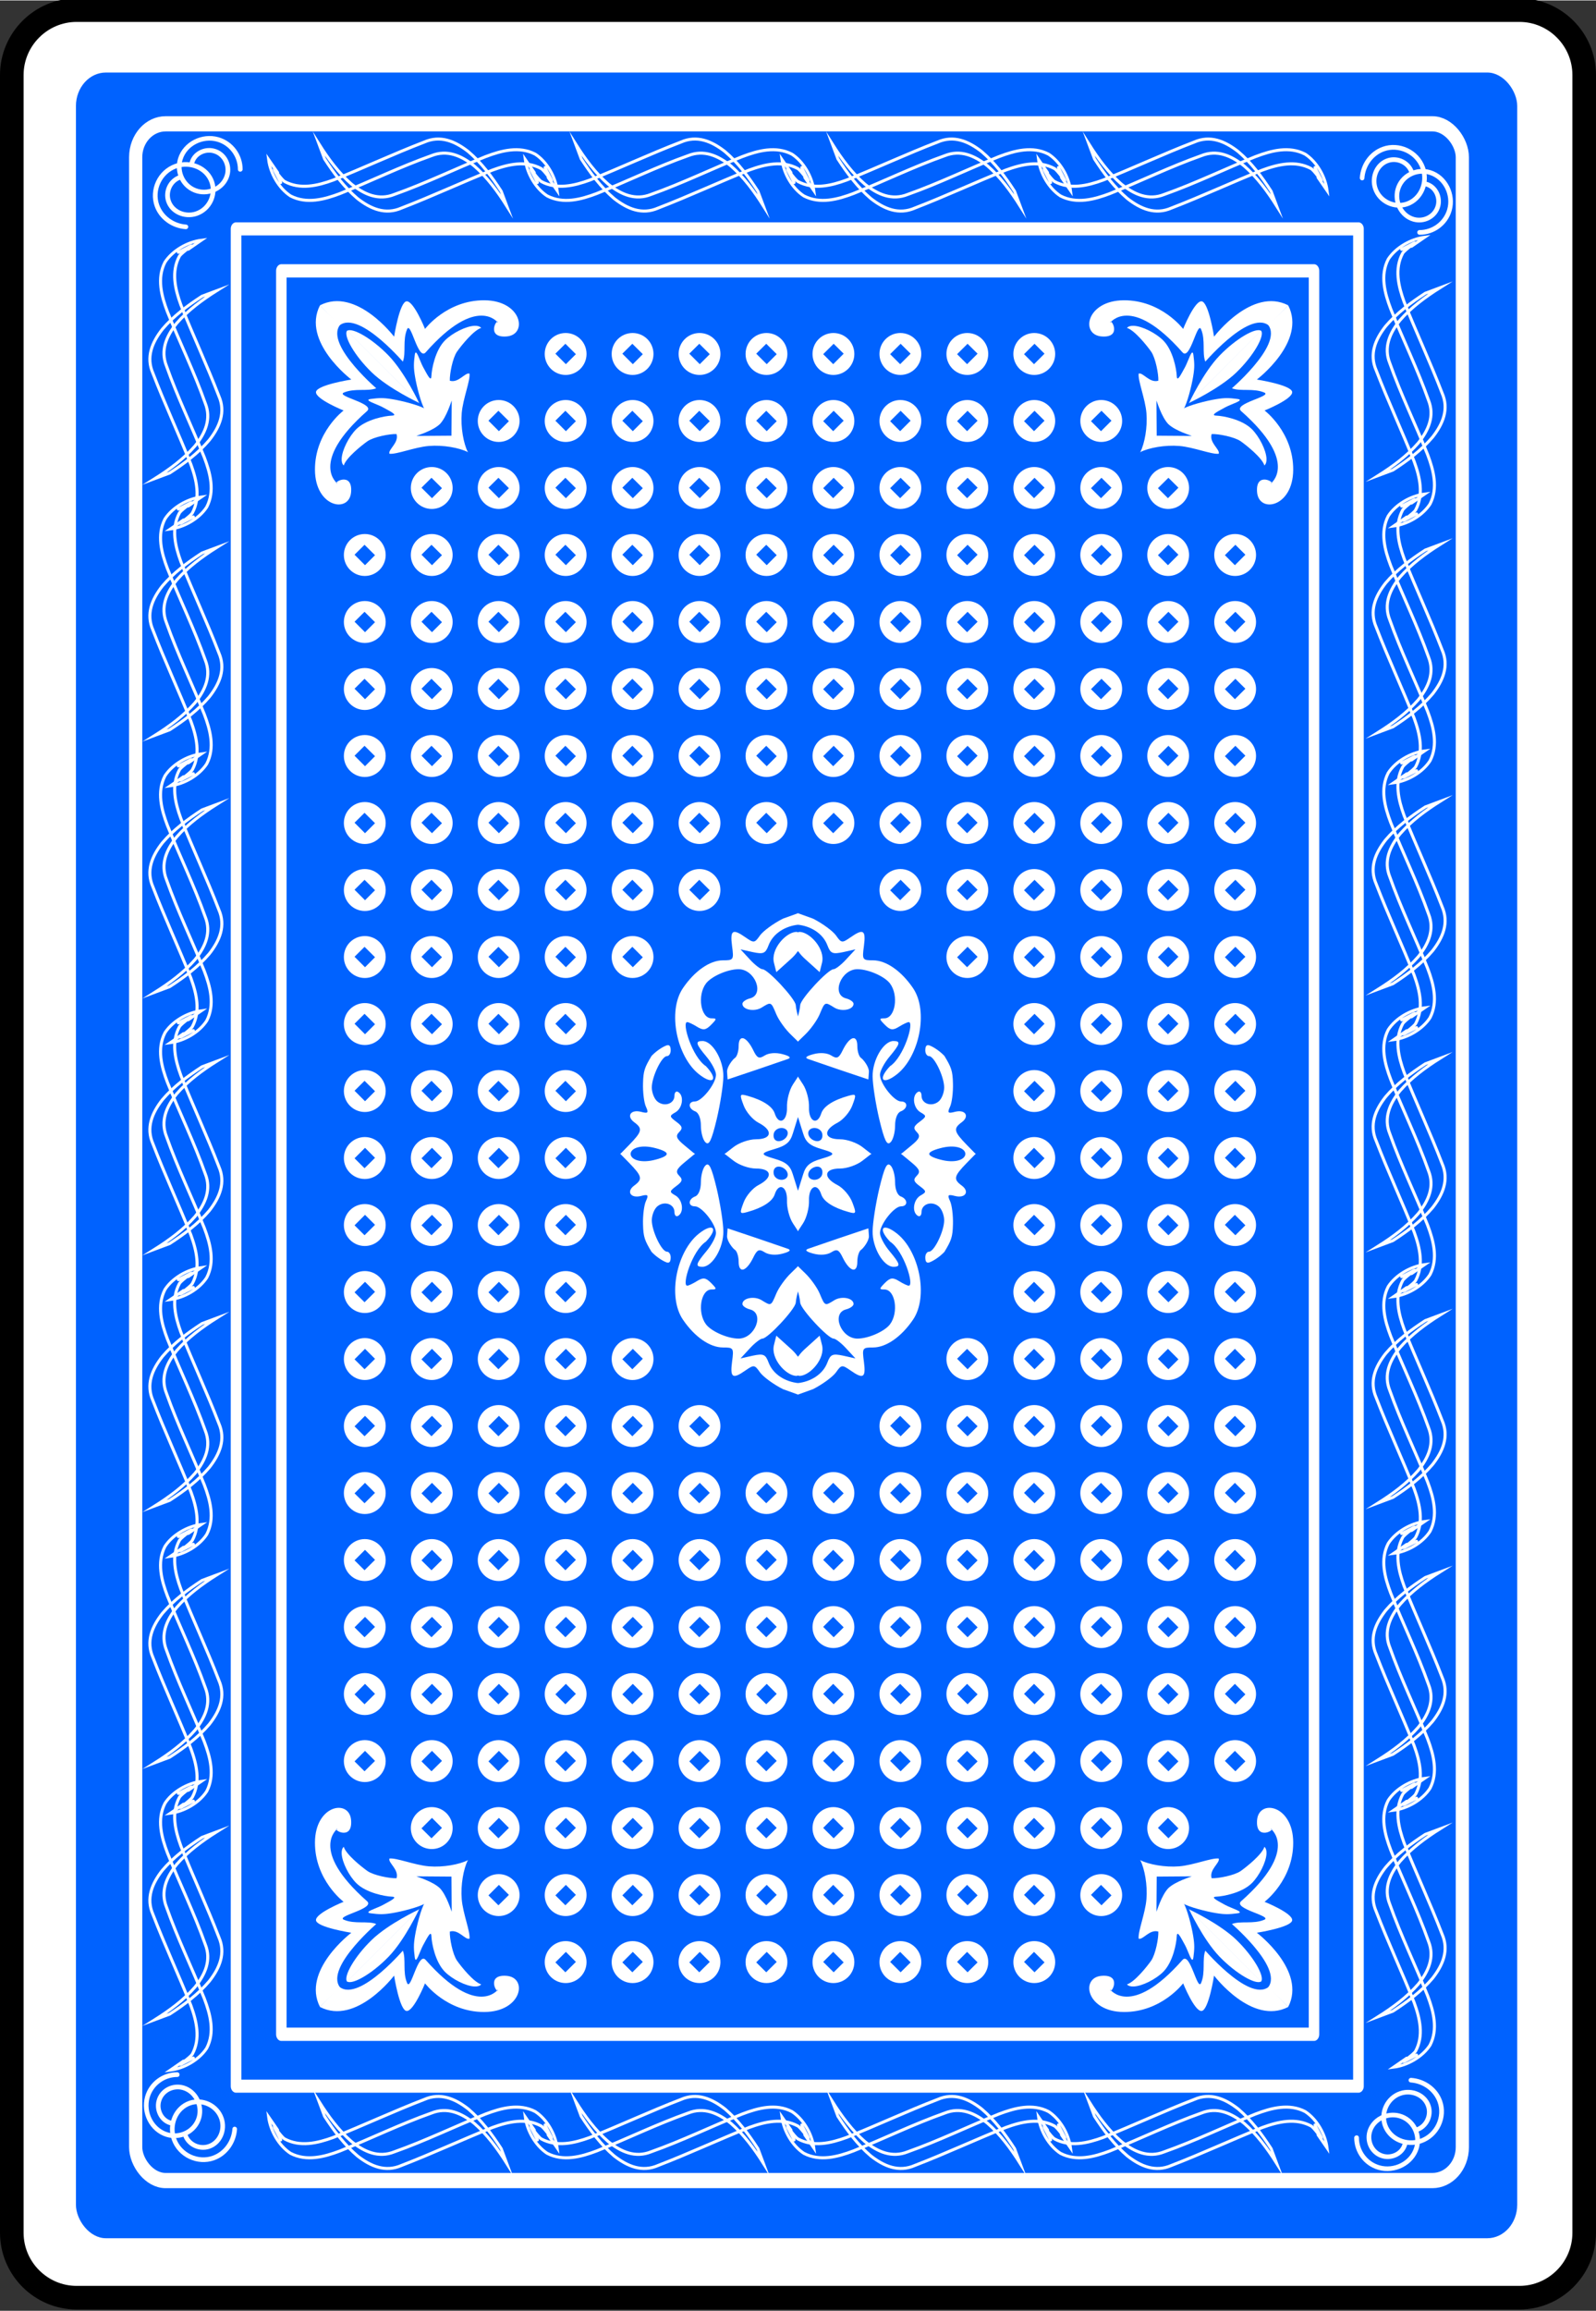 <?xml version="1.0" encoding="UTF-8" standalone="no"?>
<!-- Created with Inkscape (http://www.inkscape.org/) -->

<svg
   xmlns:dc="http://purl.org/dc/elements/1.1/"
   xmlns:cc="http://creativecommons.org/ns#"
   xmlns:rdf="http://www.w3.org/1999/02/22-rdf-syntax-ns#"
   xmlns:svg="http://www.w3.org/2000/svg"
   xmlns="http://www.w3.org/2000/svg"
   xmlns:xlink="http://www.w3.org/1999/xlink"
   xmlns:sodipodi="http://sodipodi.sourceforge.net/DTD/sodipodi-0.dtd"
   xmlns:inkscape="http://www.inkscape.org/namespaces/inkscape"
   version="1.1"
   width="169.012"
   height="244.549"
   viewBox="-0.2 -236 169.075 244.549"
   id="svg2"
   inkscape:version="0.48.1 r9760"
   sodipodi:docname="pokerbackside.svg">
  <rect x="-0.2" y="-236" width="169.075" height="244.549" fill="#333333" stroke="none"/>
  <sodipodi:namedview
     pagecolor="#ffffff"
     bordercolor="#666666"
     borderopacity="1"
     objecttolerance="10"
     gridtolerance="10"
     guidetolerance="10"
     inkscape:pageopacity="0"
     inkscape:pageshadow="2"
     inkscape:window-width="640"
     inkscape:window-height="480"
     id="namedview417" />
  <defs
     id="defs4">
    <g
       id="base">
      <path
         d="m 0,0 c 0,3.78 3.09,6.87 6.87,6.87 l 152.845,0 c 3.77,0 6.86,-3.09 6.86,-6.87 l 0,-228.4 c 0,-3.78 -3.09,-6.87 -6.86,-6.87 l -152.845,0 c -3.78,0 -6.87,3.09 -6.87,6.87 L 0,0 z"
         id="path49"
         style="fill:#ffffff;stroke:#000000;stroke-width:2.5" />
    </g>
    <g
       transform="matrix(1,0,0,0.95,-190.33,54.46)"
       id="lace"
       style="fill:none;stroke:#ffffff;stroke-width:0.321;stroke-miterlimit:40;stroke-opacity:1;stroke-dasharray:none">
      <path
         d="m 585.84,796.83 c -0.65,0.05 -2.12,0.95 0.23,-0.34 0.48,-0.26 -0.87,0.66 -1.17,1.11 -0.89,1.73 -0.46,3.67 0.15,5.43 1.29,3.4 2.77,6.73 4.02,10.15 0.75,1.79 0.1,3.43 -1.01,4.92 -1.17,1.45 -2.66,2.62 -4.2,3.67 l -1.55,0.61 c 1.55,-1.03 3.05,-2.19 4.24,-3.63 1.09,-1.43 1.75,-3.02 1.08,-4.77 -1.16,-3.45 -2.7,-6.77 -4,-10.17 -0.64,-1.77 -1.14,-3.76 -0.26,-5.54 0.8,-1.29 2.37,-2.25 3.86,-2.45 l -1.39,1.01 z"
         transform="translate(-41.66,-51.43)"
         id="path638"
         style="fill:none;stroke:#ffffff;stroke-width:0.321;stroke-linecap:butt;stroke-linejoin:miter;stroke-miterlimit:40;stroke-opacity:1;stroke-dasharray:none" />
      <path
         d="m 585.84,796.83 c -0.65,0.05 -2.12,0.95 0.23,-0.34 0.48,-0.26 -0.87,0.66 -1.17,1.11 -0.89,1.73 -0.46,3.67 0.15,5.43 1.29,3.4 2.77,6.73 4.02,10.15 0.75,1.79 0.1,3.43 -1.01,4.92 -1.17,1.45 -2.66,2.62 -4.2,3.67 l -1.55,0.61 c 1.55,-1.03 3.05,-2.19 4.24,-3.63 1.09,-1.43 1.75,-3.02 1.08,-4.77 -1.16,-3.45 -2.7,-6.77 -4,-10.17 -0.64,-1.77 -1.14,-3.76 -0.26,-5.54 0.8,-1.29 2.37,-2.25 3.86,-2.45 l -1.39,1.01 z"
         transform="matrix(-1,0,0,-1,1129.5,1572.4)"
         id="path640"
         style="fill:none;stroke:#ffffff;stroke-width:0.321;stroke-linecap:butt;stroke-linejoin:miter;stroke-miterlimit:40;stroke-opacity:1;stroke-dasharray:none" />
    </g>
    <g
       transform="matrix(0.4,0,0,0.4,236.59,667.12)"
       id="lys"
       style="fill:#ffffff;fill-opacity:1;stroke:none">
      <path
         d="m 355.65,280.19 c 0,0 -3.75,-8.1 -8.1,-12.6 -4.36,-4.51 -9.68,-7.58 -11.04,-6.53"
         transform="translate(-1.35,-0.76)"
         id="lys_1"
         style="fill:#ffffff;fill-opacity:1;fill-rule:evenodd;stroke:none" />
      <path
         d="m 368.97,258.94 c -2.29,0.08 -5.9,1.92 -7.85,3.87 -2.59,2.6 -3.52,7.58 -3.59,9.44 -0.07,1.86 -1.32,-0.84 -2.19,-2.37 -0.86,-1.54 -1.93,-5.4 -2.22,-3.22 -0.28,2.2 -0.34,3.26 0.07,5.72 0.4,2.45 1.59,7.15 2.56,8.68 l 3.97,3.94 c 1.87,-1.88 3.1,-6.25 3.19,-6.25 l -0.07,9.34 4.35,4.32 c -1.16,-2.37 -1.94,-6.58 -1.63,-10.38 0.32,-3.8 2.3,-8.59 2.06,-10.44 -1.14,-0.4 -2.9,2.58 -5.21,1.88 -0.08,-1.75 0.74,-6.02 1.9,-7.69 1.17,-1.66 4.43,-5.7 6.41,-6.28 -0.36,-0.42 -0.99,-0.59 -1.75,-0.56 z"
         id="lys_2"
         style="fill:#ffffff;fill-opacity:1;fill-rule:evenodd;stroke:none" />
      <path
         d="m 329.36,254.28 c 9.62,-4.95 19.64,8.3 19.64,8.3 0,0 1.44,-9.25 3.32,-9.36 1.88,-0.11 4.87,7.31 4.87,7.31 0,0 5.76,-7.64 15.72,-7.58 9.97,0.05 11.57,9.13 5.87,9.57 -5.66,0.44 -2.38,-5.15 -2.27,-3.65 0.06,0.17 -5.37,-7.75 -19.15,7.86 -2.03,2.3 -3.94,-8.46 -4.93,-6.09 -1.21,2.88 -0.22,6.26 -1.11,8.53 1.39,1.71 -11.35,-13.84 -16.77,-9.58"
         transform="translate(-1.35,-0.76)"
         id="lys_3"
         style="fill:#ffffff;fill-opacity:1;fill-rule:evenodd;stroke:none" />
      <use
         transform="matrix(0,1,1,0,74.5,-74.49)"
         id="use646"
         style="fill:#ffffff;fill-opacity:1;stroke:none"
         x="0"
         y="0"
         width="2178.99"
         height="1216.19"
         xlink:href="#lys_3" />
      <use
         transform="matrix(0,1,1,0,74.9,-74.93)"
         id="use648"
         style="fill:#ffffff;fill-opacity:1;stroke:none"
         x="0"
         y="0"
         width="2178.99"
         height="1216.19"
         xlink:href="#lys_1" />
      <use
         transform="matrix(0,1,1,0,74.82,-74.82)"
         id="use650"
         style="fill:#ffffff;fill-opacity:1;stroke:none"
         x="0"
         y="0"
         width="2178.99"
         height="1216.19"
         xlink:href="#lys_2" />
    </g>
    <g
       transform="matrix(0.339,0.339,-0.339,0.339,444.557,315.274)"
       id="twist"
       style="fill:none;stroke:#ffffff;stroke-width:1.251;stroke-linecap:round;stroke-linejoin:round;stroke-miterlimit:4;stroke-opacity:1;stroke-dasharray:none">
      <path
         d="m 508.992,779.917 c -2.054,-1.516 -2.26,-4.512 -0.747,-6.48 1.827,-2.375 5.344,-2.595 7.638,-0.777 2.696,2.137 2.93,6.176 0.807,8.795 -2.447,3.018 -7.009,3.265 -9.953,0.837 -3.34,-2.755 -3.601,-7.842 -0.866,-11.11 2.394,-2.862 6.495,-3.76 9.915,-2.335"
         transform="matrix(0.752,0.3,-0.311,0.777,372.862,20.834)"
         id="path653"
         style="fill:none;stroke:#ffffff;stroke-width:1.251;stroke-miterlimit:4;stroke-opacity:1;stroke-dasharray:none" />
      <path
         d="m 507.265,776.876 c -0.309,-2.765 1.915,-5.165 4.616,-5.421 3.211,-0.304 5.98,2.289 6.239,5.435 0.3,3.658 -2.663,6.796 -6.255,7.057 -4.104,0.297 -7.612,-3.037 -7.874,-7.075 -0.296,-4.55 3.41,-8.429 7.894,-8.692 3.474,-0.203 6.793,1.741 8.422,4.797"
         transform="matrix(0.752,0.3,0.311,-0.777,-109.566,1234.952)"
         id="path655"
         style="fill:none;stroke:#ffffff;stroke-width:1.251;stroke-miterlimit:4;stroke-opacity:1;stroke-dasharray:none" />
    </g>
    <path
       d="m 418.45,832.87 -1.61,0.58 c -1.01,0.51 -2.11,1.32 -2.44,1.79 -0.56,0.8 -0.64,0.8 -1.51,0.2 -1.38,-0.97 -1.66,-0.79 -1.44,0.9 0.2,1.47 0.16,1.52 -0.96,1.52 -1.39,0 -3,1.12 -4.24,2.94 -1.68,2.47 -0.64,7.28 1.7,9.12 1.48,1.17 2.11,0.6 0.74,-0.85 -1.47,-0.96 -2.59,-4.67 -1.99,-4.67 0.14,0 0.61,0.22 1.04,0.49 0.65,0.4 0.92,0.37 1.49,-0.2 0.61,-0.62 0.62,-0.69 0.05,-0.69 -1.15,0 -1.54,-2.43 -0.59,-3.69 0.58,-0.76 2.3,-1.51 3.45,-1.51 1.74,0 2.79,2.68 1.21,3.09 -0.44,0.11 -0.8,0.37 -0.8,0.57 0,0.64 1.27,0.88 2.04,0.4 1,-0.62 0.99,-0.63 1.54,0.69 0.26,0.63 0.98,1.64 1.6,2.22 l 0.72,0.7 0,-2.61 c -0.11,-0.43 -0.21,-0.83 -0.25,-1.26 -0.05,-0.68 -2.96,-3.8 -3.53,-3.8 -0.21,0 -0.82,-0.47 -1.35,-1.05 l -0.97,-1.05 1.29,0.29 c 1.14,0.24 1.35,0.15 1.68,-0.72 0.47,-1.25 1.75,-2.03 3.13,-2.18 l 0,-1.22 z m -0.2,1.98 c -1.11,0.05 -2.72,1.83 -2.36,3.27 l 0.25,0.99 1.63,-1.47 c 0.34,-0.32 0.5,-0.54 0.68,-0.78 l 0,-1.96 c -0.06,-0.02 -0.12,-0.05 -0.2,-0.05 z m -5.61,11.26 c -0.29,-0.07 -0.49,0.19 -0.49,0.83 0,0.55 -0.18,1.12 -0.4,1.26 -0.22,0.14 -0.83,0.91 -0.83,1.44 l 0.06,0.83 3.07,-1.03 c 1.49,-0.51 2.97,-1.01 3.3,-1.13 0.4,-0.14 0.21,-0.32 -0.56,-0.52 -0.71,-0.19 -1.45,-0.13 -1.89,0.15 -0.6,0.38 -0.8,0.28 -1.23,-0.62 -0.36,-0.72 -0.74,-1.13 -1.03,-1.21 z m -4.32,0.29 c -0.8,0 -0.71,0.31 0.43,1.67 0.55,0.66 1,1.51 1,1.9 0,0.94 -1.5,2.83 -2.23,2.83 -0.76,0 -0.73,0.76 0.03,1.05 0.36,0.14 0.6,0.75 0.6,1.51 0,0.7 0.21,1.5 0.48,1.76 0.38,0.38 0.64,-0.15 1.19,-2.42 0.38,-1.6 0.7,-3.64 0.71,-4.55 0.02,-1.75 -1.16,-3.75 -2.21,-3.75 z m -3.79,0.46 c -0.29,0.1 -0.97,0.46 -1.6,1.11 -0.73,1.2 -0.88,1.59 -0.91,2.9 -0.03,0.95 0.11,2.07 0.31,2.49 0.3,0.65 0.22,0.73 -0.51,0.54 -1.11,-0.29 -1.6,0.46 -0.73,1.1 0.91,0.67 0.84,0.98 -0.54,2.4 l -0.95,0.97 1.1,0 c 0.02,-0.67 1.16,-1.03 2.64,-0.63 0.85,0.22 1.21,0.44 1.2,0.63 l 2.99,0 -1.09,-0.9 c -0.89,-0.73 -1,-1.01 -0.6,-1.42 0.41,-0.41 0.36,-0.62 -0.29,-1.1 -0.75,-0.56 -0.75,-0.63 -0.1,-1 0.76,-0.43 0.95,-1.75 0.3,-2.15 -0.22,-0.14 -0.4,0.04 -0.4,0.39 0,0.85 -1.07,1.22 -1.81,0.61 -0.33,-0.27 -0.59,-0.94 -0.59,-1.48 0,-1.14 1.05,-3.32 1.6,-3.32 0.22,0 0.4,-0.27 0.4,-0.6 0,-0.45 -0.13,-0.63 -0.42,-0.54 z m 13.92,3.3 -0.55,0.84 c -0.38,0.58 -0.66,1.67 -0.63,2.42 0.05,1.5 -0.88,1.96 -1.3,0.64 -0.24,-0.74 -1.27,-1.41 -2.89,-1.86 -0.83,-0.23 -0.85,-0.17 -0.4,1.02 0.26,0.7 0.97,1.52 1.57,1.83 1.57,0.81 1.43,1.75 -0.25,1.75 -0.76,0 -1.81,0.37 -2.41,0.84 l -0.94,0.73 4.15,0 c -0.04,-0.13 0.27,-0.28 1.14,-0.53 1.24,-0.36 1.67,-0.73 1.95,-1.65 0.2,-0.66 0.46,-1.46 0.56,-1.79 l 0,-4.24 z m -1.66,5.45 c 0.3,0.04 0.56,0.22 0.56,0.54 0,0.68 -1.08,1.16 -1.41,0.62 -0.13,-0.21 -0.12,-0.55 0.01,-0.77 0.19,-0.3 0.54,-0.42 0.84,-0.39 z"
       id="center_deco"
       style="fill:#ffffff;fill-opacity:1" />
    <path
       d="m 493.12,948.77 c -1.23,0 -2.22,0.99 -2.22,2.22 0,1.22 0.99,2.22 2.22,2.22 1.22,0 2.21,-1 2.21,-2.22 0,-1.23 -0.99,-2.22 -2.21,-2.22 z m -0.03,1.14 1.11,1.1 -1.06,1.06 -1.11,-1.11 1.06,-1.05 z"
       id="squa_circ"
       style="fill:#ffffff;fill-opacity:1;fill-rule:evenodd;stroke:none" />
  </defs>
  <g
     transform="translate(-334.1,-972.256)"
     id="back">
    <use
       id="use3250"
       x="335.15"
       y="972.55"
       width="2178.99"
       height="1216.19"
       xlink:href="#base" />
    <rect
       width="131.965"
       height="177.429"
       rx="2.742"
       ry="2.742"
       x="358.443"
       y="761.041"
       transform="matrix(1.157,0,0,1.292,-72.774,-239.377)"
       id="rect3252"
       style="fill:#0062ff;fill-opacity:1;fill-rule:evenodd;stroke:none" />
    <rect
       width="131.965"
       height="177.429"
       rx="2.981"
       ry="2.886"
       x="358.443"
       y="761.041"
       transform="matrix(1.065,0,0,1.227,-33.469,-184.481)"
       id="rect3254"
       style="fill:#0062ff;fill-opacity:1;fill-rule:evenodd;stroke:#ffffff;stroke-width:1.313;stroke-linecap:butt;stroke-linejoin:round;stroke-miterlimit:4;stroke-opacity:1" />
    <rect
       width="131.965"
       height="177.429"
       rx="0"
       ry="0"
       x="358.443"
       y="761.041"
       transform="matrix(0.901,0,0,1.108,35.952,-82.796)"
       id="rect3256"
       style="fill:#0062ff;fill-opacity:1;fill-rule:evenodd;stroke:#ffffff;stroke-width:1.252;stroke-linecap:butt;stroke-linejoin:round;stroke-miterlimit:4;stroke-opacity:1" />
    <rect
       width="131.965"
       height="177.429"
       rx="0"
       ry="0"
       x="358.443"
       y="761.041"
       transform="matrix(0.829,0,0,1.052,66.554,-35.734)"
       id="rect3258"
       style="fill:#0062ff;fill-opacity:1;fill-rule:evenodd;stroke:#ffffff;stroke-width:1.339;stroke-linecap:butt;stroke-linejoin:round;stroke-miterlimit:4;stroke-opacity:1" />
    <g
       id="back_c1">
      <g
         id="back_c2">
        <use
           transform="translate(-120.572,-156.034)"
           id="use3262"
           x="0"
           y="0"
           width="2178.99"
           height="1216.19"
           xlink:href="#squa_circ" />
        <use
           transform="translate(-113.479,-156.034)"
           id="use3264"
           x="0"
           y="0"
           width="2178.99"
           height="1216.19"
           xlink:href="#squa_circ" />
        <use
           transform="translate(-106.387,-156.034)"
           id="use3266"
           x="0"
           y="0"
           width="2178.99"
           height="1216.19"
           xlink:href="#squa_circ" />
      </g>
      <g
         id="back_c3">
        <use
           transform="translate(-113.479,-163.126)"
           id="use3269"
           x="0"
           y="0"
           width="2178.99"
           height="1216.19"
           xlink:href="#squa_circ" />
        <use
           transform="translate(-106.387,-170.219)"
           id="use3271"
           x="0"
           y="0"
           width="2178.99"
           height="1216.19"
           xlink:href="#squa_circ" />
        <use
           transform="translate(-106.387,-163.126)"
           id="use3273"
           x="0"
           y="0"
           width="2178.99"
           height="1216.19"
           xlink:href="#squa_circ" />
      </g>
      <g
         id="back_c4">
        <g
           id="back_c5">
          <use
             transform="translate(-99.294,-177.311)"
             id="use3277"
             x="0"
             y="0"
             width="2178.99"
             height="1216.19"
             xlink:href="#squa_circ" />
          <use
             transform="translate(-92.202,-177.311)"
             id="use3279"
             x="0"
             y="0"
             width="2178.99"
             height="1216.19"
             xlink:href="#squa_circ" />
          <use
             transform="translate(-85.109,-177.311)"
             id="use3281"
             x="0"
             y="0"
             width="2178.99"
             height="1216.19"
             xlink:href="#squa_circ" />
          <use
             transform="translate(-78.017,-177.311)"
             id="use3283"
             x="0"
             y="0"
             width="2178.99"
             height="1216.19"
             xlink:href="#squa_circ" />
        </g>
        <use
           transform="translate(0,7.093)"
           id="use3285"
           x="0"
           y="0"
           width="2178.99"
           height="1216.19"
           xlink:href="#back_c5" />
        <use
           transform="translate(1.4161e-4,14.185)"
           id="use3287"
           x="0"
           y="0"
           width="2178.99"
           height="1216.19"
           xlink:href="#back_c5" />
        <use
           transform="translate(0,21.277)"
           id="use3289"
           x="0"
           y="0"
           width="2178.99"
           height="1216.19"
           xlink:href="#back_c5" />
        <use
           transform="translate(1.4161e-4,28.37)"
           id="use3291"
           x="0"
           y="0"
           width="2178.99"
           height="1216.19"
           xlink:href="#back_c5" />
      </g>
      <use
         transform="translate(0,35.462)"
         id="use3293"
         x="0"
         y="0"
         width="2178.99"
         height="1216.19"
         xlink:href="#back_c5" />
      <use
         transform="translate(1.4161e-4,42.555)"
         id="use3295"
         x="0"
         y="0"
         width="2178.99"
         height="1216.19"
         xlink:href="#back_c5" />
      <use
         transform="translate(0,49.647)"
         id="use3297"
         x="0"
         y="0"
         width="2178.99"
         height="1216.19"
         xlink:href="#back_c5" />
      <use
         transform="translate(-21.277,56.74)"
         id="use3299"
         x="0"
         y="0"
         width="2178.99"
         height="1216.19"
         xlink:href="#back_c4" />
      <use
         transform="matrix(-1,0,0,-1,787.641,1618.28)"
         id="use3301"
         x="0"
         y="0"
         width="2178.99"
         height="1216.19"
         xlink:href="#back_c3" />
      <use
         transform="translate(1.477e-4,7.093)"
         id="use3303"
         x="0"
         y="0"
         width="2178.99"
         height="1216.19"
         xlink:href="#back_c2" />
      <use
         transform="translate(0,14.185)"
         id="use3305"
         x="0"
         y="0"
         width="2178.99"
         height="1216.19"
         xlink:href="#back_c2" />
      <use
         transform="translate(1.477e-4,21.277)"
         id="use3307"
         x="0"
         y="0"
         width="2178.99"
         height="1216.19"
         xlink:href="#back_c2" />
      <use
         transform="translate(0,28.37)"
         id="use3309"
         x="0"
         y="0"
         width="2178.99"
         height="1216.19"
         xlink:href="#back_c2" />
    </g>
    <rect
       width="28.4"
       height="6.6"
       x="369.5"
       y="856.1"
       id="rect3311"
       style="fill:#0062ff;stroke:none" />
    <use
       transform="matrix(1,0,0,-1,0,1717.575)"
       id="use3313"
       x="0"
       y="0"
       width="2178.99"
       height="1216.19"
       xlink:href="#back_c1" />
    <use
       transform="matrix(-1,0,0,1,837.289,0)"
       id="use3315"
       x="0"
       y="0"
       width="2178.99"
       height="1216.19"
       xlink:href="#back_c1" />
    <rect
       width="28.4"
       height="6.6"
       x="440.3"
       y="855.5"
       id="rect3317"
       style="fill:#0062ff;stroke:none" />
    <use
       transform="matrix(-1,0,0,-1,837.289,1717.575)"
       id="use3319"
       x="0"
       y="0"
       width="2178.99"
       height="1216.19"
       xlink:href="#back_c1" />
    <use
       id="use3321"
       x="0"
       y="0"
       width="2178.99"
       height="1216.19"
       xlink:href="#center_deco" />
    <use
       transform="matrix(-1,0,0,1,836.872,0)"
       id="use3323"
       x="0"
       y="0"
       width="2178.99"
       height="1216.19"
       xlink:href="#center_deco" />
    <use
       transform="matrix(1,0,0,-1,0,1716.7)"
       id="use3325"
       x="0"
       y="0"
       width="2178.99"
       height="1216.19"
       xlink:href="#center_deco" />
    <use
       transform="matrix(-1,0,0,-1,836.872,1716.7)"
       id="use3327"
       x="0"
       y="0"
       width="2178.99"
       height="1216.19"
       xlink:href="#center_deco" />
    <use
       id="use3329"
       x="0"
       y="0"
       width="2178.99"
       height="1216.19"
       xlink:href="#lys" />
    <use
       transform="matrix(-1,0,0,1,838.164,0)"
       id="use3331"
       x="0"
       y="0"
       width="2178.99"
       height="1216.19"
       xlink:href="#lys" />
    <use
       transform="matrix(1,0,0,-1,0,1717.175)"
       id="use3333"
       x="0"
       y="0"
       width="2178.99"
       height="1216.19"
       xlink:href="#lys" />
    <use
       transform="matrix(-1,0,0,-1,838.164,1717.175)"
       id="use3335"
       x="0"
       y="0"
       width="2178.99"
       height="1216.19"
       xlink:href="#lys" />
    <use
       transform="matrix(0,-1,1,0,-401.461,1315.16)"
       id="use3337"
       x="0"
       y="0"
       width="2178.99"
       height="1216.19"
       xlink:href="#twist" />
    <use
       transform="matrix(-1,0,0,-1,836.962,1716.621)"
       id="use3339"
       x="0"
       y="0"
       width="2178.99"
       height="1216.19"
       xlink:href="#twist" />
    <use
       transform="matrix(0,1,-1,0,1238.423,401.461)"
       id="use3341"
       x="0"
       y="0"
       width="2178.99"
       height="1216.19"
       xlink:href="#twist" />
    <use
       id="use3343"
       x="0"
       y="0"
       width="2178.99"
       height="1216.19"
       xlink:href="#twist" />
    <g
       id="g_lace">
      <use
         id="use3346"
         x="0"
         y="0"
         width="2178.99"
         height="1216.19"
         xlink:href="#lace" />
      <use
         transform="translate(0,27.181)"
         id="use3348"
         x="0"
         y="0"
         width="2178.99"
         height="1216.19"
         xlink:href="#lace" />
      <use
         transform="translate(0,54.372)"
         id="use3350"
         x="0"
         y="0"
         width="2178.99"
         height="1216.19"
         xlink:href="#lace" />
      <use
         transform="translate(0,81.563)"
         id="use3352"
         x="0"
         y="0"
         width="2178.99"
         height="1216.19"
         xlink:href="#lace" />
      <use
         transform="translate(0,108.744)"
         id="use3354"
         x="0"
         y="0"
         width="2178.99"
         height="1216.19"
         xlink:href="#lace" />
      <use
         transform="translate(0,135.935)"
         id="use3356"
         x="0"
         y="0"
         width="2178.99"
         height="1216.19"
         xlink:href="#lace" />
      <use
         transform="translate(0,163.126)"
         id="use3358"
         x="0"
         y="0"
         width="2178.99"
         height="1216.19"
         xlink:href="#lace" />
    </g>
    <use
       transform="translate(129.588,-0.313)"
       id="use3360"
       x="0"
       y="0"
       width="2178.99"
       height="1216.19"
       xlink:href="#g_lace" />
    <g
       transform="translate(-145.169,-59.663)"
       id="g_lace2">
      <use
         transform="matrix(0,-1,1,0,-254.112,1167.993)"
         id="use3363"
         x="0"
         y="0"
         width="2178.99"
         height="1216.19"
         xlink:href="#lace" />
      <use
         transform="matrix(0,-1,1,0,-226.921,1167.993)"
         id="use3365"
         x="0"
         y="0"
         width="2178.99"
         height="1216.19"
         xlink:href="#lace" />
      <use
         transform="matrix(0,-1,1,0,-199.73,1167.993)"
         id="use3367"
         x="0"
         y="0"
         width="2178.99"
         height="1216.19"
         xlink:href="#lace" />
      <use
         transform="matrix(0,-1,1,0,-172.549,1167.993)"
         id="use3369"
         x="0"
         y="0"
         width="2178.99"
         height="1216.19"
         xlink:href="#lace" />
    </g>
    <use
       transform="translate(0,207.189)"
       id="use3371"
       x="0"
       y="0"
       width="2178.99"
       height="1216.19"
       xlink:href="#g_lace2" />
  </g>
</svg>

